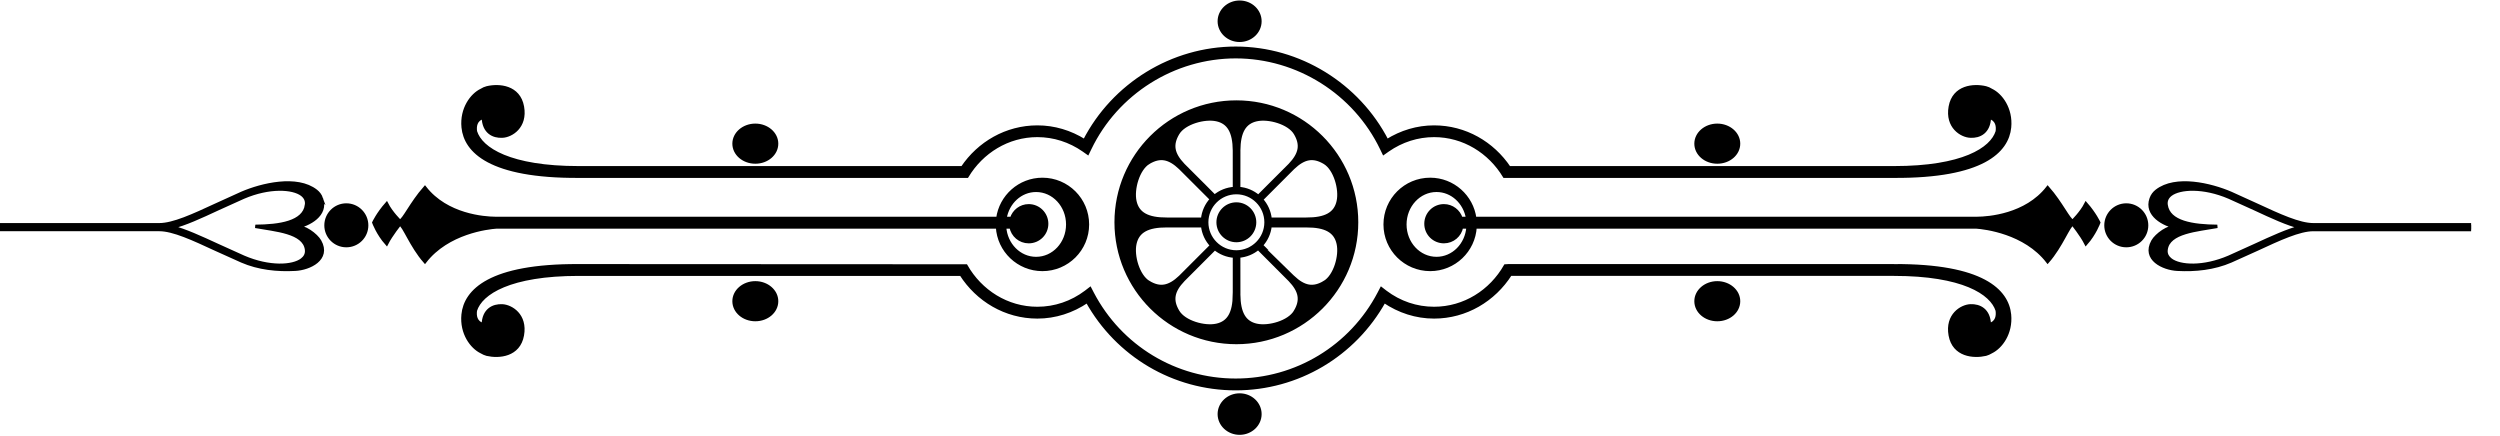 <?xml version="1.0" encoding="UTF-8" standalone="no"?>
<svg
   xmlns:dc="http://purl.org/dc/elements/1.1/"
   xmlns:cc="http://creativecommons.org/ns#"
   xmlns:rdf="http://www.w3.org/1999/02/22-rdf-syntax-ns#"
   xmlns:svg="http://www.w3.org/2000/svg"
   xmlns="http://www.w3.org/2000/svg"
   xmlns:sodipodi="http://sodipodi.sourceforge.net/DTD/sodipodi-0.dtd"
   xmlns:inkscape="http://www.inkscape.org/namespaces/inkscape"
   version="1.1"
   id="svg2"
   xml:space="preserve"
   width="391.093"
   height="68.133"
   viewBox="0 0 391.093 68.133"
   sodipodi:docname="vectorian084.pdf"><defs
     id="defs6"><clipPath
       clipPathUnits="userSpaceOnUse"
       id="clipPath24"><path
         d="M 0,-5.5 H 290.004 V 45.601 H 0 Z"
         id="path22" /></clipPath></defs><sodipodi:namedview
     pagecolor="#ffffff"
     bordercolor="#666666"
     borderopacity="1"
     objecttolerance="10"
     gridtolerance="10"
     guidetolerance="10"
     inkscape:pageopacity="0"
     inkscape:pageshadow="2"
     inkscape:window-width="640"
     inkscape:window-height="480"
     id="namedview4" /><g
     id="g10"
     inkscape:groupmode="layer"
     inkscape:label="vectorian084"
     transform="matrix(1.333,0,0,-1.333,0,68.133)"><g
       id="g12"
       transform="translate(72,-20.9)"><g
         id="g14"
         transform="translate(-72,26.4)"><g
           id="g16"><g
             id="g18"><g
               id="g20"
               clip-path="url(#clipPath24)"><path
                 d="m 271.483,19.235 c -1.64,0 -3.967,1.072 -6.658,2.318 l -3.026,1.375 c -2.327,1.002 -6.476,2.016 -8.709,0.256 -0.275,-0.221 -0.499,-0.501 -0.635,-0.886 -0.676,-1.887 1.463,-3.052 2.981,-3.344 -0.913,0.175 -2.373,-0.92 -2.783,-1.654 -1.167,-2.085 1.229,-3.204 2.873,-3.285 2.115,-0.117 4.316,0.117 6.273,0.967 l 3.026,1.363 c 2.691,1.247 5.018,2.33 6.658,2.33 h 18.698 v 0.559 z m -6.867,-2.435 -3.013,-1.363 c -3.021,-1.305 -5.791,-1.142 -6.865,-0.315 -0.362,0.28 -0.546,0.618 -0.546,1.025 0,0.07 0.005,0.128 0.016,0.198 0.287,2.074 3.655,2.272 6.007,2.703 -2.849,0.023 -5.72,0.431 -6.007,2.505 -0.071,0.501 0.11,0.909 0.53,1.235 1.074,0.816 3.845,0.979 6.865,-0.315 l 3.013,-1.363 c 2.026,-0.944 3.842,-1.783 5.363,-2.155 -1.52,-0.384 -3.337,-1.223 -5.363,-2.155 z"
                 style="fill:#000000;fill-opacity:1;fill-rule:nonzero;stroke:#000000;stroke-width:0.399;stroke-linecap:butt;stroke-linejoin:miter;stroke-miterlimit:10;stroke-dasharray:none;stroke-opacity:1"
                 id="path26" /><path
                 d="m 243.254,19.643 c -0.482,0.14 -1.339,2.097 -2.943,3.926 -2.548,-3.262 -6.968,-3.577 -8.253,-3.588 h -0.294 c -0.043,0 -0.068,0 -0.068,0 h -58.624 c -0.344,2.575 -2.55,4.579 -5.231,4.579 -2.917,0 -5.283,-2.365 -5.283,-5.289 0,-2.913 2.366,-5.278 5.283,-5.278 2.819,0 5.118,2.214 5.269,4.986 h 58.791 c 1.033,-0.07 5.744,-0.617 8.408,-4.054 1.604,1.829 2.461,4.264 2.943,4.404 0,0 1.017,-1.247 1.552,-2.295 1.015,1.142 1.496,2.458 1.496,2.458 0,0 -0.481,1.037 -1.496,2.19 -0.535,-1.049 -1.552,-2.039 -1.552,-2.039 z m -74.668,-4.369 c -2.052,0 -3.715,1.782 -3.715,3.996 0,2.214 1.664,4.008 3.715,4.008 1.83,0 3.346,-1.421 3.655,-3.297 h -0.784 c -0.267,0.851 -1.059,1.48 -2.003,1.48 -1.165,0 -2.105,-0.944 -2.105,-2.109 0,-1.165 0.94,-2.097 2.105,-2.097 1.035,0 1.891,0.746 2.066,1.724 h 0.768 c -0.14,-2.074 -1.742,-3.705 -3.701,-3.705 z"
                 style="fill:#000000;fill-opacity:1;fill-rule:nonzero;stroke:#000000;stroke-width:0.399;stroke-linecap:butt;stroke-linejoin:miter;stroke-miterlimit:10;stroke-dasharray:none;stroke-opacity:1"
                 id="path28" /><path
                 d="m 249.534,21.553 c -1.315,0 -2.383,-1.072 -2.383,-2.388 0,-1.317 1.067,-2.377 2.383,-2.377 1.318,0 2.385,1.06 2.385,2.377 0,1.317 -1.067,2.388 -2.385,2.388 z"
                 style="fill:#000000;fill-opacity:1;fill-rule:nonzero;stroke:#000000;stroke-width:0.399;stroke-linecap:butt;stroke-linejoin:miter;stroke-miterlimit:10;stroke-dasharray:none;stroke-opacity:1"
                 id="path30" /><path
                 d="m 222.286,14.423 h -45.24 l -0.375,-0.023 c -1.697,-2.983 -4.81,-4.986 -8.373,-4.986 -2.06,0 -4.036,0.664 -5.714,1.934 l -0.464,0.361 -0.273,-0.524 C 158.556,4.893 152.105,0.99 145.019,0.99 c -7.088,0 -13.537,3.903 -16.829,10.194 l -0.271,0.524 -0.466,-0.361 c -1.679,-1.27 -3.655,-1.934 -5.712,-1.934 -3.565,0 -6.678,2.004 -8.376,4.986 h -0.232 l -45.239,0.023 C 57.493,14.47 54.619,11.464 54.349,8.691 54.135,6.489 55.379,4.87 56.483,4.334 c 0.225,-0.14 0.45,-0.233 0.658,-0.291 1.419,-0.326 3.734,-0.14 4.159,2.225 C 61.726,8.633 59.978,9.67 58.939,9.716 57.899,9.763 56.763,9.25 56.718,7.503 55.767,7.759 55.703,8.598 55.787,9.181 c 0.647,2.074 4.085,4.252 12.108,4.252 h 44.897 c 1.921,-3.017 5.211,-5.01 8.949,-5.01 2.097,0 4.101,0.652 5.853,1.841 C 131.127,3.926 137.74,0 145.019,0 c 7.274,0 13.887,3.926 17.423,10.264 1.752,-1.188 3.757,-1.841 5.855,-1.841 3.735,0 7.026,1.992 8.949,5.01 h 45.039 c 8.022,0 11.458,-2.179 12.105,-4.252 0.084,-0.583 0.023,-1.421 -0.929,-1.678 -0.048,1.748 -1.18,2.26 -2.22,2.214 -1.04,-0.047 -2.789,-1.084 -2.365,-3.449 0.426,-2.365 2.742,-2.551 4.16,-2.225 0.206,0.058 0.432,0.152 0.658,0.291 1.105,0.536 2.348,2.155 2.134,4.357 -0.269,2.773 -3.146,5.779 -13.544,5.732 z"
                 style="fill:#000000;fill-opacity:1;fill-rule:nonzero;stroke:#000000;stroke-width:0.399;stroke-linecap:butt;stroke-linejoin:miter;stroke-miterlimit:10;stroke-dasharray:none;stroke-opacity:1"
                 id="path32" /><path
                 d="m 201.535,26.598 c 1.379,0 2.497,0.955 2.497,2.155 0,1.188 -1.117,2.155 -2.497,2.155 -1.377,0 -2.494,-0.967 -2.494,-2.155 0,-1.2 1.117,-2.155 2.494,-2.155 z"
                 style="fill:#000000;fill-opacity:1;fill-rule:nonzero;stroke:#000000;stroke-width:0.399;stroke-linecap:butt;stroke-linejoin:miter;stroke-miterlimit:10;stroke-dasharray:none;stroke-opacity:1"
                 id="path34" /><path
                 d="m 201.535,12.419 c -1.377,0 -2.494,-0.967 -2.494,-2.155 0,-1.2 1.117,-2.155 2.494,-2.155 1.379,0 2.497,0.955 2.497,2.155 0,1.188 -1.117,2.155 -2.497,2.155 z"
                 style="fill:#000000;fill-opacity:1;fill-rule:nonzero;stroke:#000000;stroke-width:0.399;stroke-linecap:butt;stroke-linejoin:miter;stroke-miterlimit:10;stroke-dasharray:none;stroke-opacity:1"
                 id="path36" /><path
                 d="m 117.068,18.978 c 0.15,-2.773 2.449,-4.986 5.268,-4.986 2.918,0 5.283,2.365 5.283,5.278 0,2.924 -2.365,5.289 -5.283,5.289 -2.678,0 -4.889,-2.004 -5.232,-4.579 H 58.481 c 0,0 -0.023,0 -0.069,0 h -0.294 c -1.284,0.012 -5.704,0.326 -8.251,3.588 -1.607,-1.829 -2.459,-3.786 -2.942,-3.926 0,0 -1.017,0.99 -1.552,2.039 -1.017,-1.153 -1.501,-2.19 -1.501,-2.19 0,0 0.484,-1.316 1.501,-2.458 0.535,1.049 1.552,2.295 1.552,2.295 0.482,-0.14 1.335,-2.575 2.942,-4.404 2.662,3.437 7.375,3.984 8.406,4.054 z m 3.659,2.482 c -0.947,0 -1.737,-0.629 -2.003,-1.48 h -0.785 c 0.306,1.876 1.824,3.297 3.654,3.297 2.054,0 3.714,-1.794 3.714,-4.008 0,-2.214 -1.66,-3.996 -3.714,-3.996 -1.961,0 -3.563,1.631 -3.701,3.705 h 0.767 c 0.178,-0.979 1.033,-1.724 2.069,-1.724 1.163,0 2.104,0.932 2.104,2.097 0,1.165 -0.941,2.109 -2.104,2.109 z"
                 style="fill:#000000;fill-opacity:1;fill-rule:nonzero;stroke:#000000;stroke-width:0.399;stroke-linecap:butt;stroke-linejoin:miter;stroke-miterlimit:10;stroke-dasharray:none;stroke-opacity:1"
                 id="path38" /><path
                 d="m 40.644,21.553 c -1.315,0 -2.384,-1.072 -2.384,-2.388 0,-1.317 1.068,-2.377 2.384,-2.377 1.315,0 2.385,1.06 2.385,2.377 0,1.317 -1.07,2.388 -2.385,2.388 z"
                 style="fill:#000000;fill-opacity:1;fill-rule:nonzero;stroke:#000000;stroke-width:0.399;stroke-linecap:butt;stroke-linejoin:miter;stroke-miterlimit:10;stroke-dasharray:none;stroke-opacity:1"
                 id="path40" /><path
                 d="m 37.722,22.299 c -0.134,0.385 -0.357,0.664 -0.634,0.886 -2.232,1.759 -6.383,0.746 -8.706,-0.256 L 25.352,21.553 C 22.661,20.307 20.335,19.235 18.697,19.235 H 0 v -0.559 h 18.697 c 1.638,0 3.965,-1.084 6.656,-2.33 l 3.029,-1.363 c 1.954,-0.851 4.155,-1.084 6.27,-0.967 1.646,0.082 4.04,1.2 2.873,3.285 -0.41,0.734 -1.869,1.829 -2.783,1.654 1.518,0.291 3.657,1.456 2.98,3.344 z m -1.749,-0.746 c -0.289,-2.074 -3.162,-2.482 -6.008,-2.505 2.353,-0.431 5.719,-0.629 6.008,-2.703 0.008,-0.07 0.013,-0.128 0.013,-0.198 0,-0.408 -0.182,-0.746 -0.546,-1.025 -1.071,-0.827 -3.843,-0.99 -6.862,0.315 l -3.015,1.363 c -2.026,0.932 -3.843,1.771 -5.364,2.155 1.52,0.373 3.338,1.212 5.364,2.155 l 3.015,1.363 c 3.019,1.293 5.791,1.13 6.862,0.315 0.424,-0.326 0.601,-0.734 0.534,-1.235 z"
                 style="fill:#000000;fill-opacity:1;fill-rule:nonzero;stroke:#000000;stroke-width:0.399;stroke-linecap:butt;stroke-linejoin:miter;stroke-miterlimit:10;stroke-dasharray:none;stroke-opacity:1"
                 id="path42" /><path
                 d="m 67.895,24.932 h 44.442 0.797 0.352 c 1.723,2.866 4.774,4.788 8.256,4.788 1.941,0 3.817,-0.606 5.423,-1.724 l 0.478,-0.338 0.255,0.524 c 3.144,6.548 9.863,10.777 17.123,10.777 7.256,0 13.978,-4.229 17.123,-10.777 l 0.253,-0.524 0.478,0.338 c 1.607,1.118 3.481,1.724 5.426,1.724 3.479,0 6.53,-1.922 8.255,-4.788 h 0.493 0.654 44.586 c 10.398,-0.047 13.274,2.959 13.544,5.732 0.213,2.19 -1.03,3.821 -2.134,4.346 -0.226,0.14 -0.452,0.245 -0.658,0.291 -1.418,0.338 -3.734,0.151 -4.16,-2.214 -0.424,-2.365 1.325,-3.414 2.365,-3.448 1.04,-0.058 2.173,0.466 2.22,2.214 0.952,-0.268 1.012,-1.095 0.929,-1.678 -0.647,-2.085 -4.082,-4.252 -12.105,-4.252 h -45.187 c -1.941,2.889 -5.158,4.777 -8.801,4.777 -1.967,0 -3.86,-0.571 -5.529,-1.619 -3.405,6.606 -10.294,10.87 -17.749,10.87 -7.456,0 -14.35,-4.264 -17.748,-10.87 -1.671,1.049 -3.564,1.619 -5.53,1.619 -3.643,0 -6.862,-1.887 -8.803,-4.777 h -45.043 c -8.024,0 -11.462,2.167 -12.108,4.252 -0.084,0.583 -0.02,1.41 0.931,1.678 0.045,-1.748 1.181,-2.272 2.222,-2.214 1.039,0.035 2.787,1.084 2.362,3.448 -0.425,2.365 -2.74,2.551 -4.159,2.214 -0.209,-0.047 -0.433,-0.151 -0.658,-0.291 -1.104,-0.524 -2.349,-2.155 -2.134,-4.346 0.27,-2.773 3.144,-5.779 13.546,-5.732 z"
                 style="fill:#000000;fill-opacity:1;fill-rule:nonzero;stroke:#000000;stroke-width:0.399;stroke-linecap:butt;stroke-linejoin:miter;stroke-miterlimit:10;stroke-dasharray:none;stroke-opacity:1"
                 id="path44" /><path
                 d="m 88.643,26.598 c 1.378,0 2.496,0.955 2.496,2.155 0,1.188 -1.117,2.155 -2.496,2.155 -1.377,0 -2.497,-0.967 -2.497,-2.155 0,-1.2 1.12,-2.155 2.497,-2.155 z"
                 style="fill:#000000;fill-opacity:1;fill-rule:nonzero;stroke:#000000;stroke-width:0.399;stroke-linecap:butt;stroke-linejoin:miter;stroke-miterlimit:10;stroke-dasharray:none;stroke-opacity:1"
                 id="path46" /><path
                 d="m 88.643,12.419 c -1.377,0 -2.497,-0.967 -2.497,-2.155 0,-1.2 1.12,-2.155 2.497,-2.155 1.378,0 2.496,0.955 2.496,2.155 0,1.188 -1.117,2.155 -2.496,2.155 z"
                 style="fill:#000000;fill-opacity:1;fill-rule:nonzero;stroke:#000000;stroke-width:0.399;stroke-linecap:butt;stroke-linejoin:miter;stroke-miterlimit:10;stroke-dasharray:none;stroke-opacity:1"
                 id="path48" /><path
                 d="m 145.097,21.67 c -1.181,0 -2.142,-0.967 -2.142,-2.144 0,-1.188 0.961,-2.144 2.142,-2.144 1.18,0 2.138,0.955 2.138,2.144 0,1.177 -0.958,2.144 -2.138,2.144 z"
                 style="fill:#000000;fill-opacity:1;fill-rule:nonzero;stroke:#000000;stroke-width:0.399;stroke-linecap:butt;stroke-linejoin:miter;stroke-miterlimit:10;stroke-dasharray:none;stroke-opacity:1"
                 id="path50" /><path
                 d="m 145.097,33.635 c -7.792,0 -14.109,-6.314 -14.109,-14.109 0,-7.794 6.317,-14.109 14.109,-14.109 7.788,0 14.107,6.314 14.107,14.109 0,7.794 -6.319,14.109 -14.107,14.109 z m 0.275,-5.674 c 0.021,2.179 0.666,3.297 2.091,3.612 1.428,0.315 3.809,-0.361 4.553,-1.596 0.802,-1.34 0.614,-2.412 -0.637,-3.728 l -2.589,-2.586 -1.114,-1.118 c -0.63,0.536 -1.428,0.885 -2.307,0.944 l 0.005,4.334 c 0,0.047 -0.002,0.093 -0.002,0.14 z m -7.143,2.016 c 0.745,1.235 3.123,1.911 4.551,1.596 1.425,-0.315 2.071,-1.433 2.091,-3.612 0,-0.047 0,-0.093 0,-0.14 l 0.002,-4.334 c -0.883,-0.047 -1.693,-0.385 -2.33,-0.92 l -1.089,1.095 -2.588,2.586 c -1.255,1.316 -1.438,2.388 -0.637,3.728 z m -3.44,-3.437 c 1.334,0.792 2.412,0.617 3.725,-0.641 l 3.673,-3.67 c -0.584,-0.629 -0.968,-1.445 -1.05,-2.342 h -4.195 c -2.277,-0.012 -3.435,0.641 -3.755,2.097 -0.315,1.421 0.362,3.81 1.602,4.555 z m 0,-14.062 c -1.24,0.746 -1.917,3.122 -1.602,4.544 0.32,1.456 1.478,2.109 3.755,2.097 h 4.198 c 0.091,-0.897 0.48,-1.701 1.065,-2.318 l -3.691,-3.693 c -1.313,-1.247 -2.391,-1.433 -3.725,-0.629 z m 10.082,-1.433 c -0.02,-2.179 -0.666,-3.297 -2.091,-3.612 -1.427,-0.315 -3.806,0.361 -4.551,1.608 -0.8,1.328 -0.617,2.412 0.637,3.716 l 3.697,3.705 c 0.633,-0.524 1.437,-0.862 2.31,-0.909 l -0.002,-4.369 c 0,-0.047 0,-0.093 0,-0.14 z m -3.256,8.481 c 0,1.922 1.561,3.483 3.482,3.483 1.92,0 3.483,-1.561 3.483,-3.483 0,-1.922 -1.563,-3.483 -3.483,-3.483 -1.921,0 -3.482,1.561 -3.482,3.483 z M 152.016,9.041 c -0.744,-1.247 -3.125,-1.922 -4.551,-1.608 -1.427,0.315 -2.073,1.433 -2.094,3.612 0,0.047 0.002,0.093 0.002,0.14 0,0 -0.005,3.449 -0.005,4.369 0.867,0.07 1.66,0.396 2.287,0.932 l 3.722,-3.728 c 1.251,-1.305 1.437,-2.388 0.637,-3.716 z m 3.438,3.437 c -1.334,-0.804 -2.412,-0.618 -3.725,0.629 -0.002,0 -1.838,1.841 -2.986,2.994 -0.207,0.198 -0.39,0.385 -0.538,0.536 0,0 -0.002,0 -0.005,0 -0.073,0.07 -0.135,0.14 -0.186,0.186 0.571,0.618 0.951,1.41 1.039,2.295 h 4.249 c 2.274,0.012 3.433,-0.641 3.754,-2.097 0.316,-1.421 -0.361,-3.798 -1.602,-4.544 z m 1.602,9.507 c -0.32,-1.456 -1.48,-2.109 -3.754,-2.097 h -4.244 c -0.085,0.886 -0.458,1.689 -1.026,2.307 l 3.7,3.705 c 1.311,1.258 2.392,1.433 3.722,0.641 1.243,-0.746 1.918,-3.134 1.602,-4.555 z"
                 style="fill:#000000;fill-opacity:1;fill-rule:nonzero;stroke:#000000;stroke-width:0.399;stroke-linecap:butt;stroke-linejoin:miter;stroke-miterlimit:10;stroke-dasharray:none;stroke-opacity:1"
                 id="path52" /><path
                 d="m 145.478,40.881 c 1.319,0 2.384,1.002 2.384,2.237 0,1.235 -1.065,2.237 -2.384,2.237 -1.317,0 -2.384,-1.002 -2.384,-2.237 0,-1.235 1.067,-2.237 2.384,-2.237 z"
                 style="fill:#000000;fill-opacity:1;fill-rule:nonzero;stroke:#000000;stroke-width:0.399;stroke-linecap:butt;stroke-linejoin:miter;stroke-miterlimit:10;stroke-dasharray:none;stroke-opacity:1"
                 id="path54" /><path
                 d="m 145.478,-5.219 c 1.319,0 2.384,1.002 2.384,2.237 0,1.235 -1.065,2.237 -2.384,2.237 -1.317,0 -2.384,-1.002 -2.384,-2.237 0,-1.235 1.067,-2.237 2.384,-2.237 z"
                 style="fill:#000000;fill-opacity:1;fill-rule:nonzero;stroke:#000000;stroke-width:0.399;stroke-linecap:butt;stroke-linejoin:miter;stroke-miterlimit:10;stroke-dasharray:none;stroke-opacity:1"
                 id="path56" /></g></g></g></g></g></g></svg>

